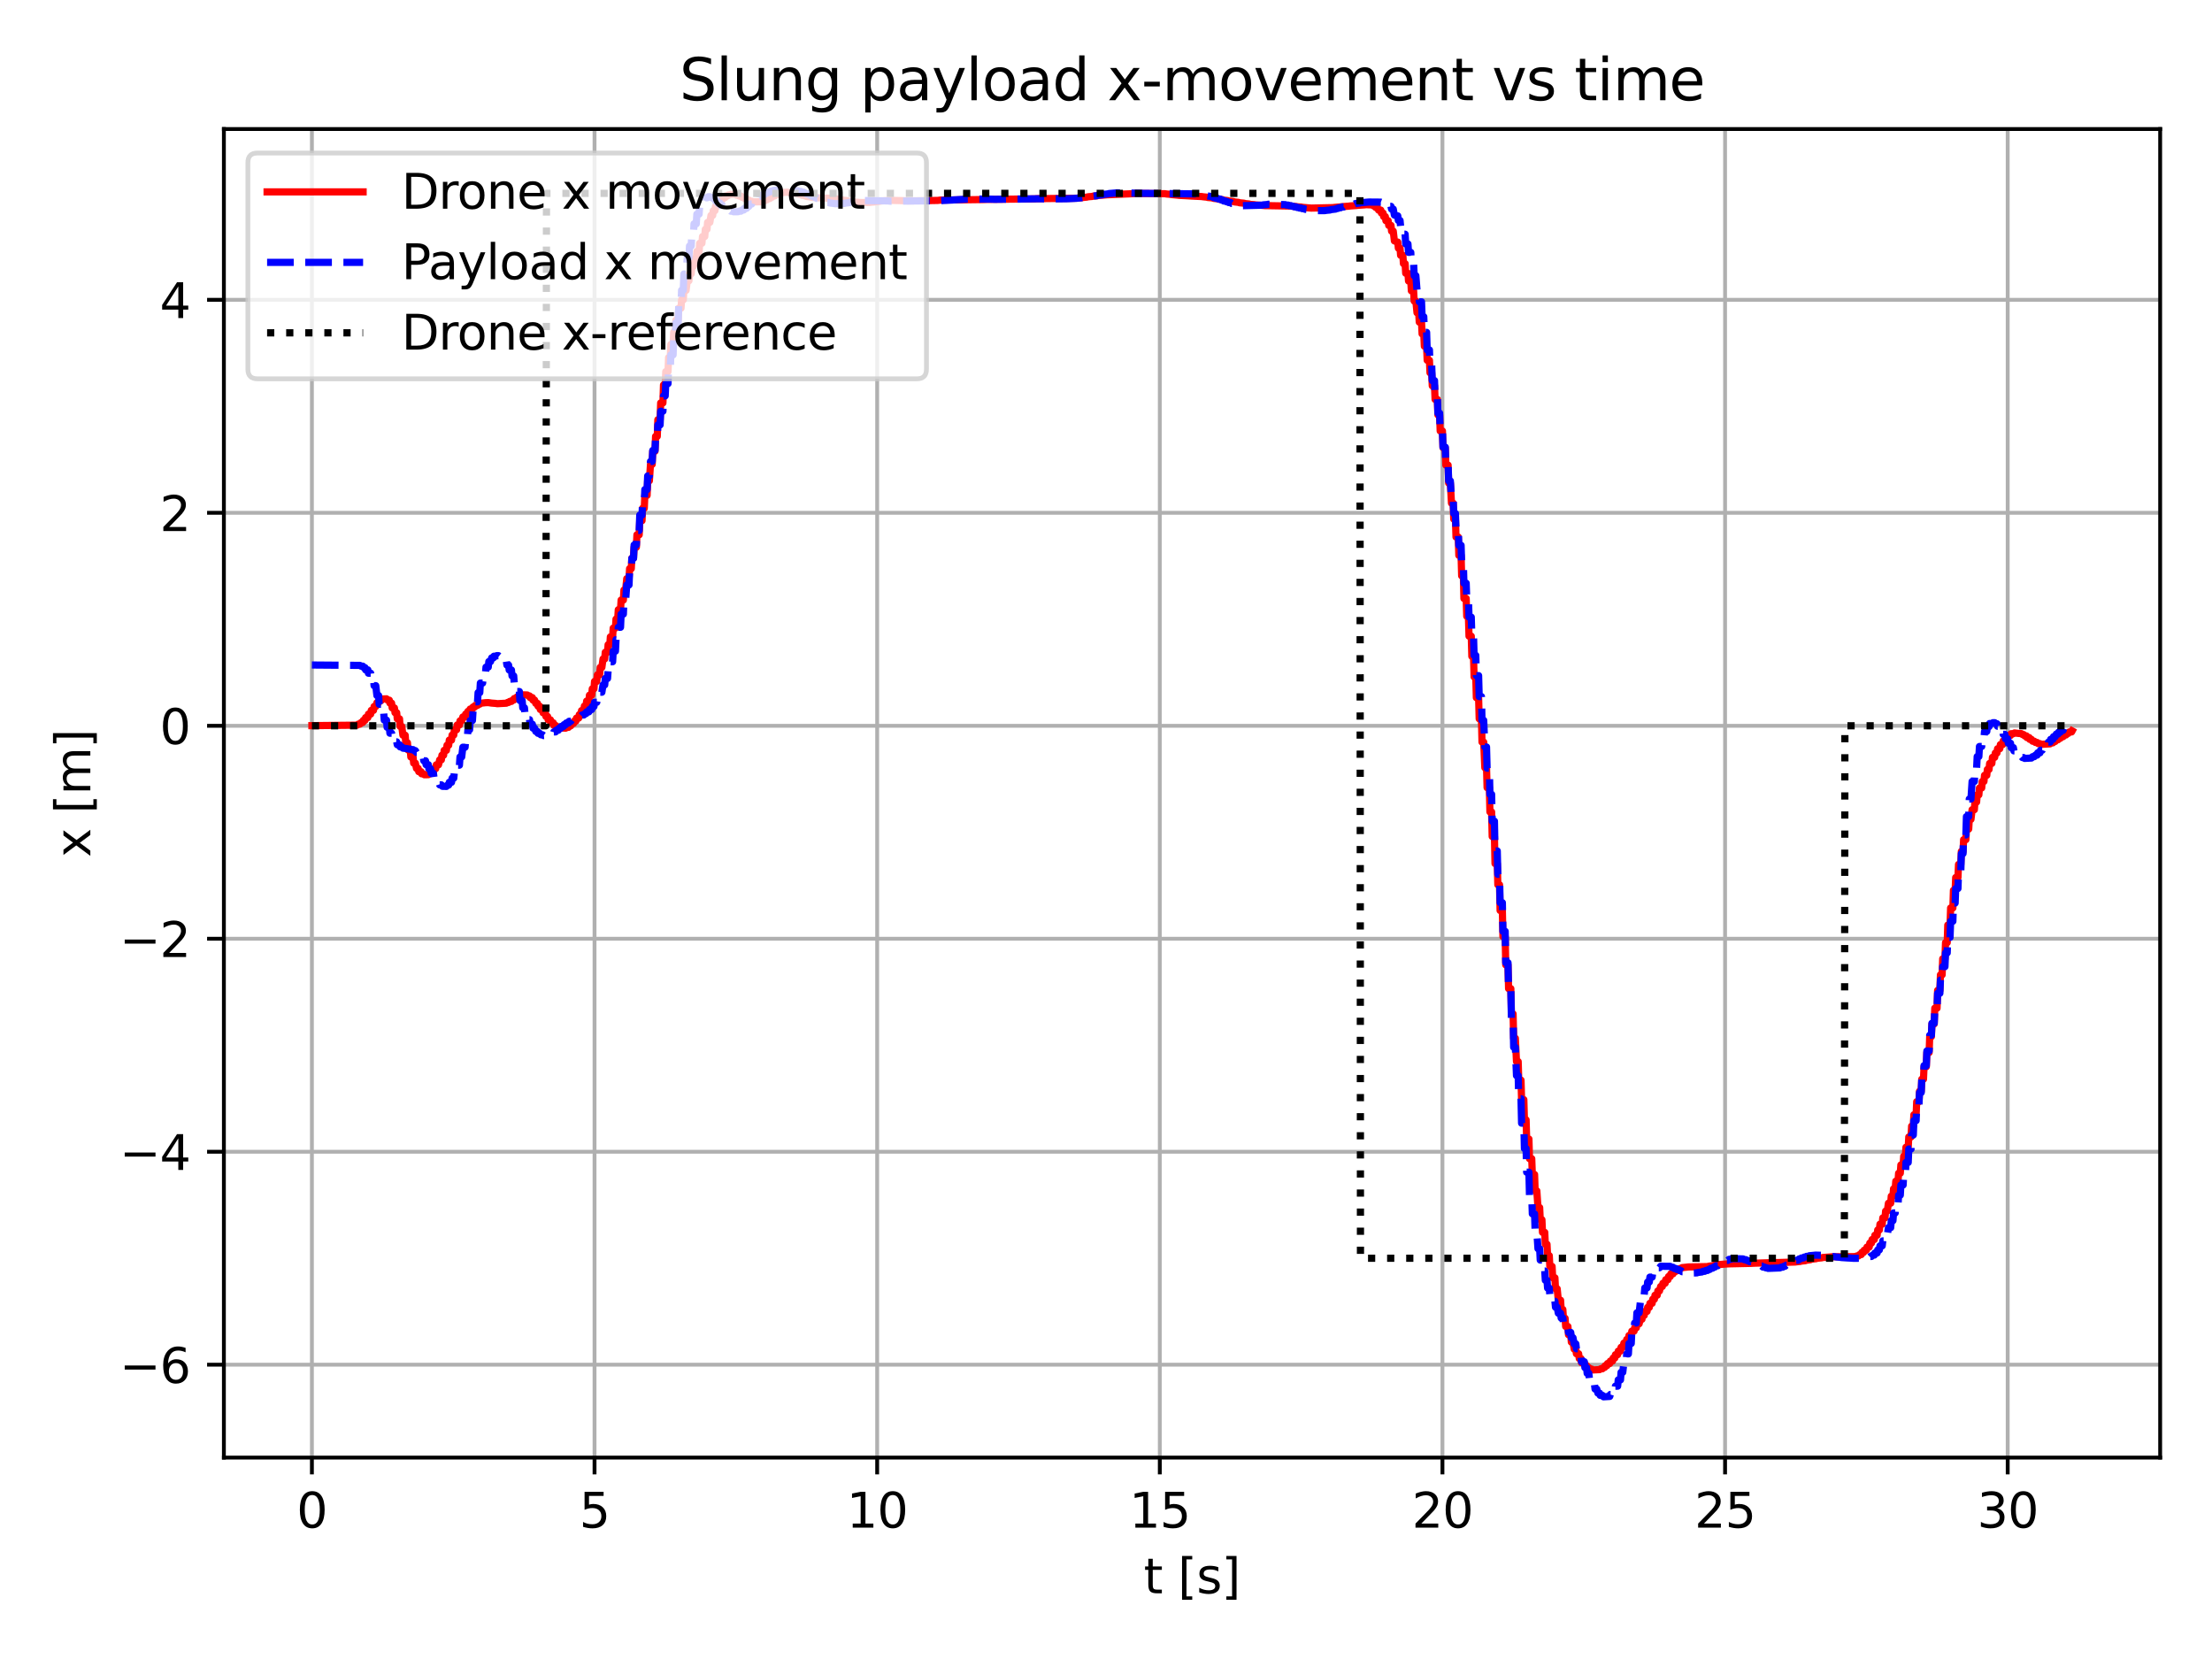 <?xml version="1.0" encoding="utf-8" standalone="no"?>
<!DOCTYPE svg PUBLIC "-//W3C//DTD SVG 1.1//EN"
  "http://www.w3.org/Graphics/SVG/1.1/DTD/svg11.dtd">
<svg xmlns:xlink="http://www.w3.org/1999/xlink" width="460.8pt" height="345.6pt" viewBox="0 0 460.8 345.6" xmlns="http://www.w3.org/2000/svg" version="1.1">
 <defs>
  <style type="text/css">*{stroke-linejoin: round; stroke-linecap: butt}</style>
 </defs>
 <g id="figure_1">
  <g id="patch_1">
   <path d="M 0 345.6 
L 460.8 345.6 
L 460.8 0 
L 0 0 
z
" style="fill: #ffffff"/>
  </g>
  <g id="axes_1">
   <g id="patch_2">
    <path d="M 46.64 303.64 
L 450 303.64 
L 450 26.88 
L 46.64 26.88 
z
" style="fill: #ffffff"/>
   </g>
   <g id="matplotlib.axis_1">
    <g id="xtick_1">
     <g id="line2d_1">
      <path d="M 64.975 303.64 
L 64.975 26.88 
" clip-path="url(#p4d24d180a8)" style="fill: none; stroke: #b0b0b0; stroke-width: 0.8; stroke-linecap: square"/>
     </g>
     <g id="line2d_2">
      <defs>
       <path id="m74f693ad79" d="M 0 0 
L 0 3.5 
" style="stroke: #000000; stroke-width: 0.8"/>
      </defs>
      <g>
       <use xlink:href="#m74f693ad79" x="64.975" y="303.64" style="stroke: #000000; stroke-width: 0.8"/>
      </g>
     </g>
     <g id="text_1">
      <!-- 0 -->
      <g transform="translate(61.793 318.238)scale(0.1 -0.1)">
       <defs>
        <path id="DejaVuSans-30" d="M 2034 4250 
Q 1547 4250 1301 3770 
Q 1056 3291 1056 2328 
Q 1056 1369 1301 889 
Q 1547 409 2034 409 
Q 2525 409 2770 889 
Q 3016 1369 3016 2328 
Q 3016 3291 2770 3770 
Q 2525 4250 2034 4250 
z
M 2034 4750 
Q 2819 4750 3233 4129 
Q 3647 3509 3647 2328 
Q 3647 1150 3233 529 
Q 2819 -91 2034 -91 
Q 1250 -91 836 529 
Q 422 1150 422 2328 
Q 422 3509 836 4129 
Q 1250 4750 2034 4750 
z
" transform="scale(0.016)"/>
       </defs>
       <use xlink:href="#DejaVuSans-30"/>
      </g>
     </g>
    </g>
    <g id="xtick_2">
     <g id="line2d_3">
      <path d="M 123.852 303.64 
L 123.852 26.88 
" clip-path="url(#p4d24d180a8)" style="fill: none; stroke: #b0b0b0; stroke-width: 0.8; stroke-linecap: square"/>
     </g>
     <g id="line2d_4">
      <g>
       <use xlink:href="#m74f693ad79" x="123.852" y="303.64" style="stroke: #000000; stroke-width: 0.8"/>
      </g>
     </g>
     <g id="text_2">
      <!-- 5 -->
      <g transform="translate(120.671 318.238)scale(0.1 -0.1)">
       <defs>
        <path id="DejaVuSans-35" d="M 691 4666 
L 3169 4666 
L 3169 4134 
L 1269 4134 
L 1269 2991 
Q 1406 3038 1543 3061 
Q 1681 3084 1819 3084 
Q 2600 3084 3056 2656 
Q 3513 2228 3513 1497 
Q 3513 744 3044 326 
Q 2575 -91 1722 -91 
Q 1428 -91 1123 -41 
Q 819 9 494 109 
L 494 744 
Q 775 591 1075 516 
Q 1375 441 1709 441 
Q 2250 441 2565 725 
Q 2881 1009 2881 1497 
Q 2881 1984 2565 2268 
Q 2250 2553 1709 2553 
Q 1456 2553 1204 2497 
Q 953 2441 691 2322 
L 691 4666 
z
" transform="scale(0.016)"/>
       </defs>
       <use xlink:href="#DejaVuSans-35"/>
      </g>
     </g>
    </g>
    <g id="xtick_3">
     <g id="line2d_5">
      <path d="M 182.73 303.64 
L 182.73 26.88 
" clip-path="url(#p4d24d180a8)" style="fill: none; stroke: #b0b0b0; stroke-width: 0.8; stroke-linecap: square"/>
     </g>
     <g id="line2d_6">
      <g>
       <use xlink:href="#m74f693ad79" x="182.73" y="303.64" style="stroke: #000000; stroke-width: 0.8"/>
      </g>
     </g>
     <g id="text_3">
      <!-- 10 -->
      <g transform="translate(176.368 318.238)scale(0.1 -0.1)">
       <defs>
        <path id="DejaVuSans-31" d="M 794 531 
L 1825 531 
L 1825 4091 
L 703 3866 
L 703 4441 
L 1819 4666 
L 2450 4666 
L 2450 531 
L 3481 531 
L 3481 0 
L 794 0 
L 794 531 
z
" transform="scale(0.016)"/>
       </defs>
       <use xlink:href="#DejaVuSans-31"/>
       <use xlink:href="#DejaVuSans-30" x="63.623"/>
      </g>
     </g>
    </g>
    <g id="xtick_4">
     <g id="line2d_7">
      <path d="M 241.608 303.64 
L 241.608 26.88 
" clip-path="url(#p4d24d180a8)" style="fill: none; stroke: #b0b0b0; stroke-width: 0.8; stroke-linecap: square"/>
     </g>
     <g id="line2d_8">
      <g>
       <use xlink:href="#m74f693ad79" x="241.608" y="303.64" style="stroke: #000000; stroke-width: 0.8"/>
      </g>
     </g>
     <g id="text_4">
      <!-- 15 -->
      <g transform="translate(235.245 318.238)scale(0.1 -0.1)">
       <use xlink:href="#DejaVuSans-31"/>
       <use xlink:href="#DejaVuSans-35" x="63.623"/>
      </g>
     </g>
    </g>
    <g id="xtick_5">
     <g id="line2d_9">
      <path d="M 300.486 303.64 
L 300.486 26.88 
" clip-path="url(#p4d24d180a8)" style="fill: none; stroke: #b0b0b0; stroke-width: 0.8; stroke-linecap: square"/>
     </g>
     <g id="line2d_10">
      <g>
       <use xlink:href="#m74f693ad79" x="300.486" y="303.64" style="stroke: #000000; stroke-width: 0.8"/>
      </g>
     </g>
     <g id="text_5">
      <!-- 20 -->
      <g transform="translate(294.123 318.238)scale(0.1 -0.1)">
       <defs>
        <path id="DejaVuSans-32" d="M 1228 531 
L 3431 531 
L 3431 0 
L 469 0 
L 469 531 
Q 828 903 1448 1529 
Q 2069 2156 2228 2338 
Q 2531 2678 2651 2914 
Q 2772 3150 2772 3378 
Q 2772 3750 2511 3984 
Q 2250 4219 1831 4219 
Q 1534 4219 1204 4116 
Q 875 4013 500 3803 
L 500 4441 
Q 881 4594 1212 4672 
Q 1544 4750 1819 4750 
Q 2544 4750 2975 4387 
Q 3406 4025 3406 3419 
Q 3406 3131 3298 2873 
Q 3191 2616 2906 2266 
Q 2828 2175 2409 1742 
Q 1991 1309 1228 531 
z
" transform="scale(0.016)"/>
       </defs>
       <use xlink:href="#DejaVuSans-32"/>
       <use xlink:href="#DejaVuSans-30" x="63.623"/>
      </g>
     </g>
    </g>
    <g id="xtick_6">
     <g id="line2d_11">
      <path d="M 359.364 303.64 
L 359.364 26.88 
" clip-path="url(#p4d24d180a8)" style="fill: none; stroke: #b0b0b0; stroke-width: 0.8; stroke-linecap: square"/>
     </g>
     <g id="line2d_12">
      <g>
       <use xlink:href="#m74f693ad79" x="359.364" y="303.64" style="stroke: #000000; stroke-width: 0.8"/>
      </g>
     </g>
     <g id="text_6">
      <!-- 25 -->
      <g transform="translate(353.001 318.238)scale(0.1 -0.1)">
       <use xlink:href="#DejaVuSans-32"/>
       <use xlink:href="#DejaVuSans-35" x="63.623"/>
      </g>
     </g>
    </g>
    <g id="xtick_7">
     <g id="line2d_13">
      <path d="M 418.241 303.64 
L 418.241 26.88 
" clip-path="url(#p4d24d180a8)" style="fill: none; stroke: #b0b0b0; stroke-width: 0.8; stroke-linecap: square"/>
     </g>
     <g id="line2d_14">
      <g>
       <use xlink:href="#m74f693ad79" x="418.241" y="303.64" style="stroke: #000000; stroke-width: 0.8"/>
      </g>
     </g>
     <g id="text_7">
      <!-- 30 -->
      <g transform="translate(411.879 318.238)scale(0.1 -0.1)">
       <defs>
        <path id="DejaVuSans-33" d="M 2597 2516 
Q 3050 2419 3304 2112 
Q 3559 1806 3559 1356 
Q 3559 666 3084 287 
Q 2609 -91 1734 -91 
Q 1441 -91 1130 -33 
Q 819 25 488 141 
L 488 750 
Q 750 597 1062 519 
Q 1375 441 1716 441 
Q 2309 441 2620 675 
Q 2931 909 2931 1356 
Q 2931 1769 2642 2001 
Q 2353 2234 1838 2234 
L 1294 2234 
L 1294 2753 
L 1863 2753 
Q 2328 2753 2575 2939 
Q 2822 3125 2822 3475 
Q 2822 3834 2567 4026 
Q 2313 4219 1838 4219 
Q 1578 4219 1281 4162 
Q 984 4106 628 3988 
L 628 4550 
Q 988 4650 1302 4700 
Q 1616 4750 1894 4750 
Q 2613 4750 3031 4423 
Q 3450 4097 3450 3541 
Q 3450 3153 3228 2886 
Q 3006 2619 2597 2516 
z
" transform="scale(0.016)"/>
       </defs>
       <use xlink:href="#DejaVuSans-33"/>
       <use xlink:href="#DejaVuSans-30" x="63.623"/>
      </g>
     </g>
    </g>
    <g id="text_8">
     <!-- t [s] -->
     <g transform="translate(238.265 331.917)scale(0.1 -0.1)">
      <defs>
       <path id="DejaVuSans-74" d="M 1172 4494 
L 1172 3500 
L 2356 3500 
L 2356 3053 
L 1172 3053 
L 1172 1153 
Q 1172 725 1289 603 
Q 1406 481 1766 481 
L 2356 481 
L 2356 0 
L 1766 0 
Q 1100 0 847 248 
Q 594 497 594 1153 
L 594 3053 
L 172 3053 
L 172 3500 
L 594 3500 
L 594 4494 
L 1172 4494 
z
" transform="scale(0.016)"/>
       <path id="DejaVuSans-20" transform="scale(0.016)"/>
       <path id="DejaVuSans-5b" d="M 550 4863 
L 1875 4863 
L 1875 4416 
L 1125 4416 
L 1125 -397 
L 1875 -397 
L 1875 -844 
L 550 -844 
L 550 4863 
z
" transform="scale(0.016)"/>
       <path id="DejaVuSans-73" d="M 2834 3397 
L 2834 2853 
Q 2591 2978 2328 3040 
Q 2066 3103 1784 3103 
Q 1356 3103 1142 2972 
Q 928 2841 928 2578 
Q 928 2378 1081 2264 
Q 1234 2150 1697 2047 
L 1894 2003 
Q 2506 1872 2764 1633 
Q 3022 1394 3022 966 
Q 3022 478 2636 193 
Q 2250 -91 1575 -91 
Q 1294 -91 989 -36 
Q 684 19 347 128 
L 347 722 
Q 666 556 975 473 
Q 1284 391 1588 391 
Q 1994 391 2212 530 
Q 2431 669 2431 922 
Q 2431 1156 2273 1281 
Q 2116 1406 1581 1522 
L 1381 1569 
Q 847 1681 609 1914 
Q 372 2147 372 2553 
Q 372 3047 722 3315 
Q 1072 3584 1716 3584 
Q 2034 3584 2315 3537 
Q 2597 3491 2834 3397 
z
" transform="scale(0.016)"/>
       <path id="DejaVuSans-5d" d="M 1947 4863 
L 1947 -844 
L 622 -844 
L 622 -397 
L 1369 -397 
L 1369 4416 
L 622 4416 
L 622 4863 
L 1947 4863 
z
" transform="scale(0.016)"/>
      </defs>
      <use xlink:href="#DejaVuSans-74"/>
      <use xlink:href="#DejaVuSans-20" x="39.209"/>
      <use xlink:href="#DejaVuSans-5b" x="70.996"/>
      <use xlink:href="#DejaVuSans-73" x="110.01"/>
      <use xlink:href="#DejaVuSans-5d" x="162.109"/>
     </g>
    </g>
   </g>
   <g id="matplotlib.axis_2">
    <g id="ytick_1">
     <g id="line2d_15">
      <path d="M 46.64 284.293 
L 450 284.293 
" clip-path="url(#p4d24d180a8)" style="fill: none; stroke: #b0b0b0; stroke-width: 0.8; stroke-linecap: square"/>
     </g>
     <g id="line2d_16">
      <defs>
       <path id="m0bebd9ff30" d="M 0 0 
L -3.5 0 
" style="stroke: #000000; stroke-width: 0.8"/>
      </defs>
      <g>
       <use xlink:href="#m0bebd9ff30" x="46.64" y="284.293" style="stroke: #000000; stroke-width: 0.8"/>
      </g>
     </g>
     <g id="text_9">
      <!-- −6 -->
      <g transform="translate(24.898 288.092)scale(0.1 -0.1)">
       <defs>
        <path id="DejaVuSans-2212" d="M 678 2272 
L 4684 2272 
L 4684 1741 
L 678 1741 
L 678 2272 
z
" transform="scale(0.016)"/>
        <path id="DejaVuSans-36" d="M 2113 2584 
Q 1688 2584 1439 2293 
Q 1191 2003 1191 1497 
Q 1191 994 1439 701 
Q 1688 409 2113 409 
Q 2538 409 2786 701 
Q 3034 994 3034 1497 
Q 3034 2003 2786 2293 
Q 2538 2584 2113 2584 
z
M 3366 4563 
L 3366 3988 
Q 3128 4100 2886 4159 
Q 2644 4219 2406 4219 
Q 1781 4219 1451 3797 
Q 1122 3375 1075 2522 
Q 1259 2794 1537 2939 
Q 1816 3084 2150 3084 
Q 2853 3084 3261 2657 
Q 3669 2231 3669 1497 
Q 3669 778 3244 343 
Q 2819 -91 2113 -91 
Q 1303 -91 875 529 
Q 447 1150 447 2328 
Q 447 3434 972 4092 
Q 1497 4750 2381 4750 
Q 2619 4750 2861 4703 
Q 3103 4656 3366 4563 
z
" transform="scale(0.016)"/>
       </defs>
       <use xlink:href="#DejaVuSans-2212"/>
       <use xlink:href="#DejaVuSans-36" x="83.789"/>
      </g>
     </g>
    </g>
    <g id="ytick_2">
     <g id="line2d_17">
      <path d="M 46.64 239.926 
L 450 239.926 
" clip-path="url(#p4d24d180a8)" style="fill: none; stroke: #b0b0b0; stroke-width: 0.8; stroke-linecap: square"/>
     </g>
     <g id="line2d_18">
      <g>
       <use xlink:href="#m0bebd9ff30" x="46.64" y="239.926" style="stroke: #000000; stroke-width: 0.8"/>
      </g>
     </g>
     <g id="text_10">
      <!-- −4 -->
      <g transform="translate(24.898 243.726)scale(0.1 -0.1)">
       <defs>
        <path id="DejaVuSans-34" d="M 2419 4116 
L 825 1625 
L 2419 1625 
L 2419 4116 
z
M 2253 4666 
L 3047 4666 
L 3047 1625 
L 3713 1625 
L 3713 1100 
L 3047 1100 
L 3047 0 
L 2419 0 
L 2419 1100 
L 313 1100 
L 313 1709 
L 2253 4666 
z
" transform="scale(0.016)"/>
       </defs>
       <use xlink:href="#DejaVuSans-2212"/>
       <use xlink:href="#DejaVuSans-34" x="83.789"/>
      </g>
     </g>
    </g>
    <g id="ytick_3">
     <g id="line2d_19">
      <path d="M 46.64 195.559 
L 450 195.559 
" clip-path="url(#p4d24d180a8)" style="fill: none; stroke: #b0b0b0; stroke-width: 0.8; stroke-linecap: square"/>
     </g>
     <g id="line2d_20">
      <g>
       <use xlink:href="#m0bebd9ff30" x="46.64" y="195.559" style="stroke: #000000; stroke-width: 0.8"/>
      </g>
     </g>
     <g id="text_11">
      <!-- −2 -->
      <g transform="translate(24.898 199.359)scale(0.1 -0.1)">
       <use xlink:href="#DejaVuSans-2212"/>
       <use xlink:href="#DejaVuSans-32" x="83.789"/>
      </g>
     </g>
    </g>
    <g id="ytick_4">
     <g id="line2d_21">
      <path d="M 46.64 151.193 
L 450 151.193 
" clip-path="url(#p4d24d180a8)" style="fill: none; stroke: #b0b0b0; stroke-width: 0.8; stroke-linecap: square"/>
     </g>
     <g id="line2d_22">
      <g>
       <use xlink:href="#m0bebd9ff30" x="46.64" y="151.193" style="stroke: #000000; stroke-width: 0.8"/>
      </g>
     </g>
     <g id="text_12">
      <!-- 0 -->
      <g transform="translate(33.278 154.992)scale(0.1 -0.1)">
       <use xlink:href="#DejaVuSans-30"/>
      </g>
     </g>
    </g>
    <g id="ytick_5">
     <g id="line2d_23">
      <path d="M 46.64 106.826 
L 450 106.826 
" clip-path="url(#p4d24d180a8)" style="fill: none; stroke: #b0b0b0; stroke-width: 0.8; stroke-linecap: square"/>
     </g>
     <g id="line2d_24">
      <g>
       <use xlink:href="#m0bebd9ff30" x="46.64" y="106.826" style="stroke: #000000; stroke-width: 0.8"/>
      </g>
     </g>
     <g id="text_13">
      <!-- 2 -->
      <g transform="translate(33.278 110.625)scale(0.1 -0.1)">
       <use xlink:href="#DejaVuSans-32"/>
      </g>
     </g>
    </g>
    <g id="ytick_6">
     <g id="line2d_25">
      <path d="M 46.64 62.459 
L 450 62.459 
" clip-path="url(#p4d24d180a8)" style="fill: none; stroke: #b0b0b0; stroke-width: 0.8; stroke-linecap: square"/>
     </g>
     <g id="line2d_26">
      <g>
       <use xlink:href="#m0bebd9ff30" x="46.64" y="62.459" style="stroke: #000000; stroke-width: 0.8"/>
      </g>
     </g>
     <g id="text_14">
      <!-- 4 -->
      <g transform="translate(33.278 66.258)scale(0.1 -0.1)">
       <use xlink:href="#DejaVuSans-34"/>
      </g>
     </g>
    </g>
    <g id="text_15">
     <!-- x [m] -->
     <g transform="translate(18.818 178.58)rotate(-90)scale(0.1 -0.1)">
      <defs>
       <path id="DejaVuSans-78" d="M 3513 3500 
L 2247 1797 
L 3578 0 
L 2900 0 
L 1881 1375 
L 863 0 
L 184 0 
L 1544 1831 
L 300 3500 
L 978 3500 
L 1906 2253 
L 2834 3500 
L 3513 3500 
z
" transform="scale(0.016)"/>
       <path id="DejaVuSans-6d" d="M 3328 2828 
Q 3544 3216 3844 3400 
Q 4144 3584 4550 3584 
Q 5097 3584 5394 3201 
Q 5691 2819 5691 2113 
L 5691 0 
L 5113 0 
L 5113 2094 
Q 5113 2597 4934 2840 
Q 4756 3084 4391 3084 
Q 3944 3084 3684 2787 
Q 3425 2491 3425 1978 
L 3425 0 
L 2847 0 
L 2847 2094 
Q 2847 2600 2669 2842 
Q 2491 3084 2119 3084 
Q 1678 3084 1418 2786 
Q 1159 2488 1159 1978 
L 1159 0 
L 581 0 
L 581 3500 
L 1159 3500 
L 1159 2956 
Q 1356 3278 1631 3431 
Q 1906 3584 2284 3584 
Q 2666 3584 2933 3390 
Q 3200 3197 3328 2828 
z
" transform="scale(0.016)"/>
      </defs>
      <use xlink:href="#DejaVuSans-78"/>
      <use xlink:href="#DejaVuSans-20" x="59.18"/>
      <use xlink:href="#DejaVuSans-5b" x="90.967"/>
      <use xlink:href="#DejaVuSans-6d" x="129.98"/>
      <use xlink:href="#DejaVuSans-5d" x="227.393"/>
     </g>
    </g>
   </g>
   <g id="line2d_27">
    <path d="M 64.975 151.161 
L 74.395 151.063 
L 74.631 150.846 
L 74.984 150.846 
L 75.219 150.517 
L 75.573 150.517 
L 75.69 150.059 
L 76.044 150.059 
L 76.161 149.485 
L 76.632 149.485 
L 76.75 148.764 
L 77.221 148.764 
L 77.339 147.984 
L 77.81 147.984 
L 77.928 147.177 
L 78.281 147.177 
L 78.516 146.389 
L 78.87 146.389 
L 78.987 145.888 
L 79.458 145.888 
L 79.694 145.605 
L 80.518 145.578 
L 80.754 145.862 
L 81.107 145.862 
L 81.225 146.471 
L 81.578 146.471 
L 81.696 147.472 
L 82.167 147.472 
L 82.285 148.461 
L 82.638 148.461 
L 82.756 149.739 
L 83.227 149.739 
L 83.344 151.317 
L 83.698 151.317 
L 83.933 153.152 
L 84.404 153.152 
L 84.522 154.72 
L 84.875 154.72 
L 84.993 156.217 
L 85.464 156.217 
L 85.582 157.699 
L 86.053 157.699 
L 86.171 158.972 
L 86.524 158.972 
L 86.759 160.071 
L 87.113 160.071 
L 87.23 160.75 
L 87.701 160.75 
L 87.819 161.191 
L 88.172 161.191 
L 88.408 161.398 
L 89.232 161.379 
L 89.468 161.149 
L 89.703 161.149 
L 89.821 160.727 
L 90.292 160.727 
L 90.41 160.134 
L 90.763 160.134 
L 90.881 159.324 
L 91.352 159.324 
L 91.587 158.292 
L 91.941 158.292 
L 92.058 157.33 
L 92.412 157.33 
L 92.529 156.308 
L 93 156.308 
L 93.118 155.249 
L 93.471 155.249 
L 93.589 154.177 
L 94.06 154.177 
L 94.178 153.118 
L 94.531 153.118 
L 94.649 152.018 
L 95.12 152.018 
L 95.238 151.026 
L 95.709 151.026 
L 95.827 150.165 
L 96.18 150.165 
L 96.415 149.356 
L 96.886 149.356 
L 97.004 148.744 
L 97.357 148.744 
L 97.475 148.193 
L 97.828 148.193 
L 97.946 147.703 
L 98.417 147.703 
L 98.535 147.282 
L 98.888 147.282 
L 99.006 146.941 
L 99.477 146.941 
L 99.712 146.683 
L 99.948 146.683 
L 100.183 146.492 
L 101.126 146.385 
L 101.714 146.365 
L 102.421 146.469 
L 103.245 146.532 
L 103.598 146.593 
L 105.482 146.489 
L 105.718 146.335 
L 105.953 146.335 
L 106.189 146.117 
L 106.542 146.117 
L 106.778 145.845 
L 107.013 145.845 
L 107.131 145.506 
L 107.602 145.506 
L 107.72 145.167 
L 108.191 145.167 
L 108.426 144.874 
L 108.78 144.874 
L 109.015 144.749 
L 109.839 144.777 
L 110.075 144.972 
L 110.31 144.972 
L 110.428 145.32 
L 110.899 145.32 
L 111.017 145.842 
L 111.37 145.842 
L 111.606 146.528 
L 111.959 146.528 
L 112.077 147.115 
L 112.43 147.115 
L 112.548 147.798 
L 113.019 147.798 
L 113.137 148.499 
L 113.608 148.499 
L 113.725 149.252 
L 114.079 149.252 
L 114.196 149.955 
L 114.667 149.955 
L 114.785 150.572 
L 115.256 150.572 
L 115.374 151.11 
L 115.727 151.11 
L 115.963 151.418 
L 116.316 151.418 
L 116.551 151.638 
L 117.847 151.685 
L 118.082 151.516 
L 118.436 151.516 
L 118.671 151.198 
L 118.907 151.198 
L 119.142 150.704 
L 119.495 150.704 
L 119.613 150.225 
L 119.966 150.225 
L 120.084 149.597 
L 120.555 149.597 
L 120.673 148.864 
L 121.026 148.864 
L 121.144 148.026 
L 121.615 148.026 
L 121.733 147.086 
L 122.086 147.086 
L 122.204 146.048 
L 122.675 146.048 
L 122.793 144.814 
L 123.264 144.814 
L 123.381 143.484 
L 123.735 143.484 
L 123.852 141.949 
L 124.323 141.949 
L 124.441 140.582 
L 124.912 140.582 
L 125.03 139.027 
L 125.383 139.027 
L 125.619 137.272 
L 125.972 137.272 
L 126.09 135.877 
L 126.561 135.877 
L 126.678 134.297 
L 127.032 134.297 
L 127.149 132.671 
L 127.621 132.671 
L 127.738 130.845 
L 128.209 130.845 
L 128.327 128.962 
L 128.68 128.962 
L 128.798 127.018 
L 129.269 127.018 
L 129.387 125.005 
L 129.858 125.005 
L 129.976 122.914 
L 130.329 122.914 
L 130.564 120.548 
L 131.035 120.548 
L 131.153 118.456 
L 131.506 118.456 
L 131.624 116.273 
L 131.977 116.273 
L 132.095 113.998 
L 132.566 113.998 
L 132.684 111.406 
L 133.155 111.406 
L 133.273 108.47 
L 133.744 108.47 
L 133.862 105.881 
L 134.215 105.881 
L 134.333 103.197 
L 134.804 103.197 
L 134.921 100.161 
L 135.275 100.161 
L 135.51 96.736 
L 135.863 96.736 
L 135.981 93.999 
L 136.452 93.999 
L 136.57 90.896 
L 136.923 90.896 
L 137.041 87.431 
L 137.512 87.431 
L 137.63 83.935 
L 138.101 83.935 
L 138.219 80.197 
L 138.572 80.197 
L 138.69 77.413 
L 139.161 77.413 
L 139.278 74.492 
L 139.632 74.492 
L 139.749 71.754 
L 140.22 71.754 
L 140.338 69.22 
L 140.691 69.22 
L 140.809 66.693 
L 141.28 66.693 
L 141.398 64.211 
L 141.869 64.211 
L 141.987 62.455 
L 142.34 62.455 
L 142.458 60.49 
L 142.929 60.49 
L 143.164 58.494 
L 143.518 58.494 
L 143.635 57.031 
L 143.989 57.031 
L 144.106 55.477 
L 144.46 55.477 
L 144.577 53.972 
L 145.048 53.972 
L 145.166 52.374 
L 145.637 52.374 
L 145.755 50.679 
L 146.226 50.679 
L 146.344 49.271 
L 146.815 49.271 
L 146.932 47.769 
L 147.286 47.769 
L 147.403 46.327 
L 147.874 46.327 
L 148.11 44.881 
L 148.463 44.881 
L 148.581 43.893 
L 148.934 43.893 
L 149.052 42.962 
L 149.405 42.962 
L 149.523 42.207 
L 149.994 42.207 
L 150.112 41.613 
L 150.465 41.613 
L 150.583 41.157 
L 151.054 41.157 
L 151.172 40.82 
L 151.525 40.82 
L 151.76 40.595 
L 151.996 40.595 
L 152.231 40.481 
L 153.173 40.482 
L 153.409 40.646 
L 153.762 40.646 
L 153.998 40.834 
L 154.351 40.834 
L 154.587 41.107 
L 154.94 41.107 
L 155.175 41.398 
L 155.529 41.398 
L 155.764 41.673 
L 156 41.673 
L 156.235 41.919 
L 156.588 41.919 
L 156.824 42.052 
L 158.708 42.036 
L 158.944 41.843 
L 159.297 41.843 
L 159.532 41.62 
L 159.768 41.62 
L 160.003 41.36 
L 160.357 41.36 
L 160.592 41.083 
L 160.828 41.083 
L 161.063 40.81 
L 161.416 40.81 
L 161.652 40.559 
L 161.887 40.559 
L 162.123 40.332 
L 162.476 40.332 
L 162.712 40.157 
L 163.536 40.076 
L 164.007 40.043 
L 166.833 40.533 
L 167.069 40.676 
L 167.422 40.676 
L 167.657 40.81 
L 167.775 40.81 
L 168.011 40.928 
L 168.835 41.026 
L 169.07 41.103 
L 170.366 41.198 
L 171.072 41.243 
L 173.192 41.314 
L 173.545 41.36 
L 174.252 41.422 
L 174.487 41.5 
L 175.312 41.601 
L 175.547 41.686 
L 176.489 41.792 
L 176.725 41.896 
L 177.549 42.001 
L 177.784 42.07 
L 179.08 42.176 
L 179.668 42.199 
L 181.199 42.155 
L 181.553 42.11 
L 182.259 42.054 
L 182.612 41.994 
L 183.319 41.927 
L 183.554 41.859 
L 184.967 41.775 
L 185.556 41.731 
L 188.736 41.821 
L 189.207 41.855 
L 195.33 41.751 
L 195.919 41.682 
L 204.633 41.572 
L 205.575 41.537 
L 215.466 41.436 
L 216.173 41.387 
L 224.298 41.289 
L 224.651 41.242 
L 225.358 41.181 
L 225.711 41.127 
L 226.417 41.062 
L 226.653 40.995 
L 227.477 40.927 
L 227.713 40.859 
L 228.537 40.789 
L 228.773 40.72 
L 230.068 40.626 
L 230.539 40.583 
L 232.776 40.481 
L 233.718 40.445 
L 236.073 40.349 
L 236.78 40.298 
L 242.668 40.356 
L 243.021 40.414 
L 243.728 40.476 
L 244.081 40.537 
L 245.258 40.647 
L 245.612 40.694 
L 247.496 40.79 
L 248.202 40.843 
L 250.322 40.946 
L 250.675 40.999 
L 251.382 41.07 
L 251.617 41.139 
L 252.559 41.223 
L 252.795 41.323 
L 253.619 41.403 
L 253.855 41.494 
L 254.679 41.594 
L 254.914 41.702 
L 255.739 41.784 
L 255.974 41.873 
L 256.916 41.968 
L 257.152 42.061 
L 257.976 42.153 
L 258.211 42.242 
L 259.154 42.33 
L 259.389 42.414 
L 260.213 42.494 
L 260.449 42.575 
L 261.273 42.631 
L 261.626 42.686 
L 262.922 42.774 
L 263.51 42.829 
L 268.927 42.925 
L 269.28 42.971 
L 269.987 43.026 
L 270.34 43.087 
L 271.047 43.139 
L 271.4 43.202 
L 272.695 43.312 
L 273.166 43.349 
L 277.641 43.252 
L 277.994 43.206 
L 279.29 43.099 
L 279.643 43.046 
L 280.938 42.949 
L 281.292 42.901 
L 282.587 42.809 
L 282.94 42.767 
L 284.235 42.683 
L 284.589 42.639 
L 285.884 42.697 
L 286.12 42.886 
L 286.473 42.886 
L 286.591 43.223 
L 286.944 43.223 
L 287.179 43.77 
L 287.65 43.77 
L 287.768 44.38 
L 288.121 44.38 
L 288.239 45.12 
L 288.592 45.12 
L 288.71 45.981 
L 289.181 45.981 
L 289.299 46.959 
L 289.77 46.959 
L 289.888 48.153 
L 290.241 48.153 
L 290.477 50.186 
L 290.594 50.186 
L 290.948 50.429 
L 291.183 50.429 
L 291.301 51.696 
L 291.654 51.696 
L 291.772 53.185 
L 292.243 53.185 
L 292.361 54.918 
L 292.714 54.918 
L 292.832 56.92 
L 293.303 56.92 
L 293.42 58.542 
L 293.891 58.542 
L 294.009 60.582 
L 294.48 60.582 
L 294.598 62.72 
L 294.951 62.72 
L 295.187 65.15 
L 295.54 65.15 
L 295.658 67.105 
L 296.129 67.105 
L 296.247 69.554 
L 296.6 69.554 
L 296.718 72.125 
L 297.189 72.125 
L 297.306 75.056 
L 297.777 75.056 
L 297.895 77.658 
L 298.248 77.658 
L 298.366 80.375 
L 298.837 80.375 
L 298.955 83.206 
L 299.426 83.206 
L 299.544 86.425 
L 299.897 86.425 
L 300.015 89.779 
L 300.486 89.779 
L 300.603 93.267 
L 301.075 93.267 
L 301.192 96.886 
L 301.663 96.886 
L 301.781 100.631 
L 302.134 100.631 
L 302.37 104.824 
L 302.723 104.824 
L 302.841 108.139 
L 303.194 108.139 
L 303.312 111.873 
L 303.783 111.873 
L 303.901 115.693 
L 304.372 115.693 
L 304.489 119.954 
L 304.843 119.954 
L 304.96 124.676 
L 305.431 124.676 
L 305.549 128.38 
L 305.902 128.38 
L 306.02 132.521 
L 306.491 132.521 
L 306.609 136.731 
L 306.962 136.731 
L 307.08 141.006 
L 307.433 141.006 
L 307.551 145.34 
L 308.022 145.34 
L 308.14 149.732 
L 308.611 149.732 
L 308.729 154.587 
L 309.082 154.587 
L 309.317 159.92 
L 309.671 159.92 
L 309.788 164.076 
L 310.259 164.076 
L 310.377 169.129 
L 310.73 169.129 
L 310.848 174.256 
L 311.319 174.256 
L 311.437 179.9 
L 311.908 179.9 
L 312.026 184.308 
L 312.379 184.308 
L 312.497 189.671 
L 312.968 189.671 
L 313.086 195.097 
L 313.557 195.097 
L 313.674 200.997 
L 314.145 200.997 
L 314.263 205.943 
L 314.734 205.943 
L 314.852 211.212 
L 315.205 211.212 
L 315.323 216.291 
L 315.676 216.291 
L 315.912 221.146 
L 316.265 221.146 
L 316.383 225.009 
L 316.854 225.009 
L 316.972 229.069 
L 317.443 229.069 
L 317.56 233.28 
L 317.914 233.28 
L 318.031 237.277 
L 318.502 237.277 
L 318.62 241.378 
L 319.091 241.378 
L 319.209 244.669 
L 319.68 244.669 
L 319.798 248.077 
L 320.151 248.077 
L 320.386 251.556 
L 320.74 251.556 
L 320.857 254.084 
L 321.211 254.084 
L 321.328 256.721 
L 321.799 256.721 
L 321.917 259.211 
L 322.271 259.211 
L 322.388 261.567 
L 322.742 261.567 
L 322.859 263.819 
L 323.33 263.819 
L 323.448 266.186 
L 323.919 266.186 
L 324.037 268.474 
L 324.39 268.474 
L 324.626 270.858 
L 325.097 270.858 
L 325.214 272.786 
L 325.568 272.786 
L 325.685 274.614 
L 326.039 274.614 
L 326.156 276.327 
L 326.627 276.327 
L 326.745 278.043 
L 327.216 278.043 
L 327.334 279.584 
L 327.687 279.584 
L 327.923 281.041 
L 328.276 281.041 
L 328.394 282.012 
L 328.865 282.012 
L 328.983 283.006 
L 329.336 283.006 
L 329.454 283.881 
L 330.042 283.881 
L 330.16 284.46 
L 330.513 284.46 
L 330.631 284.898 
L 330.984 284.898 
L 331.22 285.2 
L 331.573 285.2 
L 331.809 285.384 
L 333.222 285.319 
L 333.457 285.142 
L 333.811 285.142 
L 334.046 284.859 
L 334.282 284.859 
L 334.399 284.492 
L 334.753 284.492 
L 334.87 284.048 
L 335.341 284.048 
L 335.459 283.534 
L 335.93 283.534 
L 336.048 282.902 
L 336.401 282.902 
L 336.519 282.206 
L 336.99 282.206 
L 337.108 281.458 
L 337.579 281.458 
L 337.696 280.672 
L 338.05 280.672 
L 338.285 279.793 
L 338.756 279.793 
L 338.874 279.038 
L 339.227 279.038 
L 339.345 278.21 
L 339.816 278.21 
L 339.934 277.309 
L 340.405 277.309 
L 340.523 276.612 
L 340.876 276.612 
L 340.994 275.766 
L 341.465 275.766 
L 341.7 274.829 
L 342.053 274.829 
L 342.171 274.019 
L 342.524 274.019 
L 342.642 273.192 
L 343.113 273.192 
L 343.231 272.352 
L 343.584 272.352 
L 343.702 271.505 
L 344.173 271.505 
L 344.291 270.658 
L 344.644 270.658 
L 344.762 269.819 
L 345.233 269.819 
L 345.351 268.925 
L 345.704 268.925 
L 345.939 267.998 
L 346.293 267.998 
L 346.41 267.327 
L 346.881 267.327 
L 346.999 266.583 
L 347.47 266.583 
L 347.588 265.921 
L 347.941 265.921 
L 348.059 265.352 
L 348.53 265.352 
L 348.766 264.849 
L 349.119 264.849 
L 349.354 264.518 
L 349.708 264.518 
L 349.943 264.252 
L 350.179 264.252 
L 350.414 264.064 
L 351.356 263.973 
L 351.709 263.929 
L 355.713 263.853 
L 355.949 263.775 
L 356.773 263.673 
L 357.008 263.592 
L 357.833 263.507 
L 358.068 263.433 
L 359.481 263.323 
L 360.188 263.283 
L 364.78 263.182 
L 365.605 263.143 
L 369.137 263.033 
L 370.55 263.007 
L 373.965 262.904 
L 374.318 262.852 
L 375.025 262.778 
L 375.261 262.711 
L 376.085 262.626 
L 376.32 262.532 
L 377.145 262.425 
L 377.38 262.306 
L 378.322 262.21 
L 378.558 262.121 
L 379.5 262.034 
L 379.735 261.96 
L 381.148 261.86 
L 381.737 261.81 
L 386.565 261.775 
L 386.801 261.636 
L 387.154 261.636 
L 387.389 261.352 
L 387.743 261.352 
L 387.86 260.895 
L 388.214 260.895 
L 388.331 260.442 
L 388.802 260.442 
L 388.92 259.79 
L 389.391 259.79 
L 389.509 258.955 
L 389.862 258.955 
L 389.98 258.221 
L 390.451 258.221 
L 390.569 257.322 
L 391.04 257.322 
L 391.158 256.229 
L 391.511 256.229 
L 391.629 255.022 
L 392.1 255.022 
L 392.217 253.706 
L 392.688 253.706 
L 392.806 252.289 
L 393.159 252.289 
L 393.395 250.65 
L 393.866 250.65 
L 393.984 249.186 
L 394.337 249.186 
L 394.455 247.656 
L 394.808 247.656 
L 394.926 246.061 
L 395.397 246.061 
L 395.514 244.4 
L 395.868 244.4 
L 395.986 242.671 
L 396.457 242.671 
L 396.574 240.87 
L 396.928 240.87 
L 397.045 238.993 
L 397.516 238.993 
L 397.634 236.848 
L 398.105 236.848 
L 398.223 234.593 
L 398.576 234.593 
L 398.694 232.22 
L 399.165 232.22 
L 399.283 229.508 
L 399.754 229.508 
L 399.871 227.322 
L 400.225 227.322 
L 400.342 224.818 
L 400.696 224.818 
L 400.813 222.215 
L 401.285 222.215 
L 401.402 219.266 
L 401.873 219.266 
L 401.991 215.946 
L 402.344 215.946 
L 402.462 213.304 
L 402.933 213.304 
L 403.051 210.025 
L 403.522 210.025 
L 403.64 206.321 
L 404.111 206.321 
L 404.228 203.068 
L 404.582 203.068 
L 404.699 199.735 
L 405.17 199.735 
L 405.288 196.364 
L 405.641 196.364 
L 405.759 192.707 
L 406.23 192.707 
L 406.348 189.144 
L 406.819 189.144 
L 406.937 185.466 
L 407.29 185.466 
L 407.408 182.806 
L 407.879 182.806 
L 407.997 180.081 
L 408.468 180.081 
L 408.585 177.366 
L 408.939 177.366 
L 409.056 174.92 
L 409.527 174.92 
L 409.645 172.709 
L 410.116 172.709 
L 410.234 170.689 
L 410.587 170.689 
L 410.823 168.676 
L 411.294 168.676 
L 411.411 167.084 
L 411.765 167.084 
L 411.883 165.577 
L 412.236 165.577 
L 412.354 164.147 
L 412.825 164.147 
L 412.942 162.791 
L 413.296 162.791 
L 413.413 161.507 
L 413.884 161.507 
L 414.002 160.289 
L 414.355 160.289 
L 414.473 159.033 
L 414.944 159.033 
L 415.062 157.766 
L 415.533 157.766 
L 415.651 156.871 
L 416.004 156.871 
L 416.122 155.977 
L 416.593 155.977 
L 416.71 155.111 
L 417.182 155.111 
L 417.299 154.355 
L 417.653 154.355 
L 417.77 153.717 
L 418.241 153.717 
L 418.359 153.213 
L 418.83 153.213 
L 418.948 152.843 
L 419.419 152.843 
L 419.654 152.686 
L 420.596 152.796 
L 421.067 152.812 
L 421.303 153.011 
L 421.538 153.011 
L 421.774 153.294 
L 422.127 153.294 
L 422.245 153.65 
L 422.716 153.65 
L 422.834 154.024 
L 423.187 154.024 
L 423.423 154.408 
L 423.776 154.408 
L 424.011 154.666 
L 424.365 154.666 
L 424.6 154.909 
L 424.953 154.909 
L 425.189 155.063 
L 427.073 154.957 
L 427.308 154.745 
L 427.662 154.745 
L 427.897 154.465 
L 428.133 154.465 
L 428.368 154.105 
L 428.722 154.105 
L 428.957 153.805 
L 429.193 153.805 
L 429.31 153.469 
L 429.781 153.469 
L 429.899 153.113 
L 430.37 153.113 
L 430.606 152.786 
L 430.841 152.786 
L 431.077 152.477 
L 431.548 152.477 
L 431.665 152.26 
L 431.665 152.26 
" clip-path="url(#p4d24d180a8)" style="fill: none; stroke: #ff0000; stroke-width: 1.5; stroke-linecap: square"/>
   </g>
   <g id="line2d_28">
    <path d="M 64.975 138.534 
L 74.984 138.613 
L 75.219 138.772 
L 75.573 138.772 
L 75.808 139.081 
L 76.044 139.081 
L 76.161 139.548 
L 76.632 139.548 
L 76.75 140.241 
L 77.221 140.241 
L 77.339 141.288 
L 77.81 141.288 
L 77.928 142.84 
L 78.281 142.84 
L 78.516 144.886 
L 78.87 144.886 
L 78.987 146.704 
L 79.458 146.704 
L 79.576 148.445 
L 79.93 148.445 
L 80.047 150.016 
L 80.518 150.016 
L 80.636 151.499 
L 81.107 151.499 
L 81.225 152.743 
L 81.578 152.743 
L 81.696 153.853 
L 82.167 153.853 
L 82.285 154.547 
L 82.638 154.547 
L 82.756 155.141 
L 83.227 155.141 
L 83.344 155.584 
L 83.698 155.584 
L 83.933 155.855 
L 84.875 155.966 
L 85.111 156.041 
L 85.464 156.041 
L 85.7 156.159 
L 86.053 156.159 
L 86.288 156.37 
L 86.524 156.37 
L 86.759 156.746 
L 87.113 156.746 
L 87.23 157.2 
L 87.701 157.2 
L 87.819 157.783 
L 88.172 157.783 
L 88.29 158.486 
L 88.643 158.486 
L 88.761 159.295 
L 89.232 159.295 
L 89.35 160.18 
L 89.703 160.18 
L 89.821 161.096 
L 90.292 161.096 
L 90.41 161.983 
L 90.763 161.983 
L 90.881 162.83 
L 91.352 162.83 
L 91.587 163.501 
L 91.941 163.501 
L 92.176 163.805 
L 93 163.824 
L 93.236 163.542 
L 93.471 163.542 
L 93.589 162.965 
L 94.06 162.965 
L 94.178 162.114 
L 94.531 162.114 
L 94.649 160.897 
L 95.12 160.897 
L 95.238 159.399 
L 95.709 159.399 
L 95.827 157.686 
L 96.18 157.686 
L 96.415 155.667 
L 96.886 155.667 
L 97.004 153.87 
L 97.357 153.87 
L 97.475 152.009 
L 97.828 152.009 
L 97.946 150.098 
L 98.417 150.098 
L 98.535 148.154 
L 98.888 148.154 
L 99.006 146.203 
L 99.477 146.203 
L 99.595 144.285 
L 99.948 144.285 
L 100.066 142.294 
L 100.537 142.294 
L 100.772 140.352 
L 101.126 140.352 
L 101.243 138.972 
L 101.714 138.972 
L 101.832 137.817 
L 102.185 137.817 
L 102.421 137.053 
L 102.774 137.053 
L 102.892 136.704 
L 103.245 136.704 
L 103.481 136.587 
L 103.834 136.587 
L 104.069 136.773 
L 104.423 136.773 
L 104.54 137.159 
L 104.894 137.159 
L 105.011 137.751 
L 105.482 137.751 
L 105.6 138.552 
L 105.953 138.552 
L 106.071 139.57 
L 106.542 139.57 
L 106.66 140.799 
L 107.013 140.799 
L 107.131 142.354 
L 107.602 142.354 
L 107.72 144.057 
L 108.191 144.057 
L 108.309 145.939 
L 108.78 145.939 
L 108.897 147.442 
L 109.251 147.442 
L 109.368 148.78 
L 109.839 148.78 
L 109.957 149.917 
L 110.31 149.917 
L 110.428 150.855 
L 110.899 150.855 
L 111.017 151.678 
L 111.37 151.678 
L 111.606 152.366 
L 111.959 152.366 
L 112.077 152.763 
L 112.43 152.763 
L 112.666 153.07 
L 113.019 153.07 
L 113.254 153.238 
L 114.667 153.127 
L 114.903 152.861 
L 115.256 152.861 
L 115.374 152.468 
L 115.727 152.468 
L 115.845 152.122 
L 116.316 152.122 
L 116.434 151.724 
L 116.787 151.724 
L 116.905 151.33 
L 117.376 151.33 
L 117.494 150.955 
L 117.847 150.955 
L 117.965 150.607 
L 118.436 150.607 
L 118.553 150.261 
L 118.907 150.261 
L 119.142 149.924 
L 119.495 149.924 
L 119.731 149.688 
L 119.966 149.688 
L 120.202 149.442 
L 120.555 149.442 
L 120.791 149.2 
L 121.026 149.2 
L 121.262 148.945 
L 121.615 148.945 
L 121.85 148.653 
L 122.086 148.653 
L 122.204 148.298 
L 122.675 148.298 
L 122.793 147.807 
L 123.264 147.807 
L 123.381 147.175 
L 123.735 147.175 
L 123.852 146.301 
L 124.323 146.301 
L 124.441 145.389 
L 124.912 145.389 
L 125.03 144.202 
L 125.383 144.202 
L 125.619 142.68 
L 125.972 142.68 
L 126.09 141.337 
L 126.561 141.337 
L 126.678 139.687 
L 127.032 139.687 
L 127.149 137.854 
L 127.621 137.854 
L 127.738 135.654 
L 128.209 135.654 
L 128.327 133.254 
L 128.68 133.254 
L 128.798 130.672 
L 129.269 130.672 
L 129.387 127.933 
L 129.858 127.933 
L 129.976 125.068 
L 130.329 125.068 
L 130.564 121.862 
L 131.035 121.862 
L 131.153 119.097 
L 131.506 119.097 
L 131.624 116.314 
L 131.977 116.314 
L 132.095 113.532 
L 132.566 113.532 
L 132.684 110.521 
L 133.155 110.521 
L 133.273 107.302 
L 133.744 107.302 
L 133.862 104.622 
L 134.215 104.622 
L 134.333 101.983 
L 134.804 101.983 
L 134.921 99.15 
L 135.275 99.15 
L 135.51 96.129 
L 135.863 96.129 
L 135.981 93.828 
L 136.452 93.828 
L 136.57 91.301 
L 136.923 91.301 
L 137.041 88.518 
L 137.512 88.518 
L 137.63 85.673 
L 138.101 85.673 
L 138.219 82.476 
L 138.572 82.476 
L 138.69 79.916 
L 139.161 79.916 
L 139.278 76.984 
L 139.632 76.984 
L 139.749 73.93 
L 140.22 73.93 
L 140.338 70.769 
L 140.691 70.769 
L 140.809 67.235 
L 141.28 67.235 
L 141.398 63.382 
L 141.869 63.382 
L 141.987 60.463 
L 142.34 60.463 
L 142.458 57.087 
L 142.929 57.087 
L 143.164 53.667 
L 143.518 53.667 
L 143.635 51.243 
L 143.989 51.243 
L 144.106 48.805 
L 144.46 48.805 
L 144.577 46.631 
L 145.048 46.631 
L 145.166 44.605 
L 145.637 44.605 
L 145.755 42.886 
L 146.226 42.886 
L 146.344 41.864 
L 146.815 41.864 
L 146.932 41.206 
L 147.286 41.206 
L 147.521 40.979 
L 147.874 40.979 
L 148.11 41.123 
L 148.463 41.123 
L 148.699 41.424 
L 148.934 41.424 
L 149.052 41.857 
L 149.405 41.857 
L 149.523 42.319 
L 149.994 42.319 
L 150.112 42.76 
L 150.465 42.76 
L 150.583 43.158 
L 151.054 43.158 
L 151.172 43.502 
L 151.525 43.502 
L 151.76 43.784 
L 151.996 43.784 
L 152.231 43.992 
L 152.585 43.992 
L 152.82 44.118 
L 153.762 44.106 
L 153.998 43.989 
L 154.351 43.989 
L 154.587 43.744 
L 154.94 43.744 
L 155.058 43.403 
L 155.529 43.403 
L 155.646 42.995 
L 156 42.995 
L 156.235 42.507 
L 156.588 42.507 
L 156.706 42.121 
L 157.059 42.121 
L 157.177 41.7 
L 157.648 41.7 
L 157.766 41.299 
L 158.119 41.299 
L 158.237 40.895 
L 158.708 40.895 
L 158.944 40.511 
L 159.297 40.511 
L 159.532 40.234 
L 159.768 40.234 
L 160.003 40.004 
L 160.357 40.004 
L 160.592 39.821 
L 160.828 39.821 
L 161.063 39.682 
L 161.887 39.581 
L 162.123 39.509 
L 165.185 39.558 
L 165.42 39.648 
L 166.244 39.75 
L 166.48 39.877 
L 166.833 39.877 
L 167.069 40.03 
L 167.422 40.03 
L 167.657 40.208 
L 167.775 40.208 
L 168.011 40.407 
L 168.364 40.407 
L 168.599 40.625 
L 168.835 40.625 
L 169.07 40.856 
L 169.424 40.856 
L 169.659 41.093 
L 169.895 41.093 
L 170.13 41.328 
L 170.366 41.328 
L 170.601 41.557 
L 170.955 41.557 
L 171.19 41.77 
L 171.543 41.77 
L 171.779 41.979 
L 172.014 41.979 
L 172.25 42.169 
L 172.603 42.169 
L 172.839 42.284 
L 173.663 42.385 
L 174.016 42.442 
L 175.9 42.386 
L 176.136 42.309 
L 176.96 42.213 
L 177.196 42.099 
L 178.138 42.011 
L 178.373 41.918 
L 179.08 41.835 
L 179.315 41.765 
L 184.967 41.855 
L 185.556 41.922 
L 195.33 41.818 
L 196.625 41.752 
L 198.627 41.652 
L 199.098 41.62 
L 200.864 41.514 
L 201.453 41.462 
L 206.281 41.484 
L 207.223 41.521 
L 216.055 41.412 
L 219.352 41.425 
L 222.061 41.413 
L 223.003 41.372 
L 224.298 41.306 
L 224.651 41.259 
L 225.358 41.2 
L 225.711 41.148 
L 226.417 41.084 
L 226.653 41.013 
L 227.477 40.936 
L 227.713 40.853 
L 228.537 40.758 
L 228.773 40.653 
L 229.715 40.572 
L 229.95 40.486 
L 230.774 40.399 
L 231.01 40.321 
L 232.305 40.211 
L 232.659 40.171 
L 238.193 40.276 
L 239.606 40.289 
L 249.144 40.39 
L 249.498 40.441 
L 250.322 40.516 
L 250.557 40.607 
L 250.911 40.706 
L 252.559 40.988 
L 252.795 41.162 
L 253.03 41.162 
L 253.266 41.306 
L 253.619 41.306 
L 253.855 41.473 
L 254.208 41.473 
L 254.443 41.663 
L 254.679 41.663 
L 254.914 41.872 
L 255.268 41.872 
L 255.503 42.032 
L 255.739 42.032 
L 255.974 42.201 
L 256.327 42.201 
L 256.563 42.375 
L 256.916 42.375 
L 257.152 42.531 
L 257.505 42.531 
L 257.74 42.664 
L 258.565 42.772 
L 258.8 42.851 
L 262.922 42.741 
L 263.157 42.673 
L 263.981 42.607 
L 264.217 42.544 
L 267.75 42.628 
L 267.985 42.722 
L 268.338 42.722 
L 268.574 42.841 
L 268.927 42.841 
L 269.163 42.963 
L 269.398 42.963 
L 269.634 43.093 
L 269.987 43.093 
L 270.223 43.227 
L 270.458 43.227 
L 270.694 43.338 
L 271.047 43.338 
L 271.282 43.468 
L 271.636 43.468 
L 271.871 43.598 
L 272.695 43.694 
L 272.931 43.775 
L 273.873 43.884 
L 275.993 43.874 
L 276.346 43.815 
L 277.052 43.751 
L 277.288 43.662 
L 278.23 43.556 
L 278.465 43.423 
L 278.701 43.423 
L 278.936 43.277 
L 279.29 43.277 
L 279.525 43.123 
L 279.878 43.123 
L 280.114 42.952 
L 280.35 42.952 
L 280.585 42.822 
L 280.938 42.822 
L 281.174 42.672 
L 281.527 42.672 
L 281.763 42.522 
L 282.116 42.522 
L 282.351 42.409 
L 283.176 42.311 
L 283.411 42.231 
L 284.706 42.124 
L 285.178 42.089 
L 287.65 42.109 
L 287.886 42.2 
L 288.121 42.2 
L 288.357 42.361 
L 288.592 42.361 
L 288.828 42.615 
L 289.181 42.615 
L 289.299 42.986 
L 289.77 42.986 
L 289.888 43.556 
L 290.241 43.556 
L 290.477 44.802 
L 290.712 44.887 
L 290.948 44.973 
L 291.183 44.973 
L 291.301 45.927 
L 291.654 45.927 
L 291.772 47.179 
L 292.243 47.179 
L 292.361 48.788 
L 292.714 48.788 
L 292.832 50.817 
L 293.303 50.817 
L 293.42 52.571 
L 293.891 52.571 
L 294.009 54.889 
L 294.48 54.889 
L 294.598 57.429 
L 294.951 57.429 
L 295.187 60.418 
L 295.54 60.418 
L 295.658 62.873 
L 296.129 62.873 
L 296.247 65.979 
L 296.6 65.979 
L 296.718 69.235 
L 297.189 69.235 
L 297.306 72.893 
L 297.777 72.893 
L 297.895 76.065 
L 298.248 76.065 
L 298.366 79.281 
L 298.837 79.281 
L 298.955 82.521 
L 299.426 82.521 
L 299.544 86.065 
L 299.897 86.065 
L 300.015 89.607 
L 300.486 89.607 
L 300.603 93.14 
L 301.075 93.14 
L 301.192 96.664 
L 301.663 96.664 
L 301.781 100.185 
L 302.134 100.185 
L 302.37 104.008 
L 302.723 104.008 
L 302.841 106.968 
L 303.194 106.968 
L 303.312 110.257 
L 303.783 110.257 
L 303.901 113.598 
L 304.372 113.598 
L 304.489 117.324 
L 304.843 117.324 
L 304.96 121.486 
L 305.431 121.486 
L 305.549 124.795 
L 305.902 124.795 
L 306.02 128.559 
L 306.491 128.559 
L 306.609 132.467 
L 306.962 132.467 
L 307.08 136.527 
L 307.433 136.527 
L 307.551 140.742 
L 308.022 140.742 
L 308.14 145.112 
L 308.611 145.112 
L 308.729 150.055 
L 309.082 150.055 
L 309.317 155.611 
L 309.671 155.611 
L 309.788 160.023 
L 310.259 160.023 
L 310.377 165.467 
L 310.73 165.467 
L 310.848 171.062 
L 311.319 171.062 
L 311.437 177.27 
L 311.908 177.27 
L 312.026 182.132 
L 312.379 182.132 
L 312.497 188.043 
L 312.968 188.043 
L 313.086 194.019 
L 313.557 194.019 
L 313.674 200.546 
L 314.145 200.546 
L 314.263 206.096 
L 314.734 206.096 
L 314.852 212.147 
L 315.205 212.147 
L 315.323 218.156 
L 315.676 218.156 
L 315.912 224.068 
L 316.265 224.068 
L 316.383 228.873 
L 316.854 228.873 
L 316.972 233.976 
L 317.443 233.976 
L 317.56 239.261 
L 317.914 239.261 
L 318.031 244.194 
L 318.502 244.194 
L 318.62 249.096 
L 319.091 249.096 
L 319.209 252.866 
L 319.68 252.866 
L 319.798 256.575 
L 320.151 256.575 
L 320.386 260.113 
L 320.74 260.113 
L 320.857 262.494 
L 321.211 262.494 
L 321.328 264.774 
L 321.799 264.774 
L 321.917 266.704 
L 322.271 266.704 
L 322.388 268.324 
L 322.742 268.324 
L 322.859 269.721 
L 323.33 269.721 
L 323.448 271.078 
L 323.919 271.078 
L 324.037 272.319 
L 324.39 272.319 
L 324.626 273.566 
L 325.097 273.566 
L 325.214 274.565 
L 325.568 274.565 
L 325.685 275.536 
L 326.039 275.536 
L 326.156 276.501 
L 326.627 276.501 
L 326.745 277.57 
L 327.216 277.57 
L 327.334 278.68 
L 327.687 278.68 
L 327.923 279.946 
L 328.276 279.946 
L 328.394 280.969 
L 328.865 280.969 
L 328.983 282.247 
L 329.336 282.247 
L 329.454 283.676 
L 330.042 283.676 
L 330.16 284.895 
L 330.513 284.895 
L 330.631 286.094 
L 330.984 286.094 
L 331.102 287.238 
L 331.573 287.238 
L 331.691 288.381 
L 332.162 288.381 
L 332.28 289.367 
L 332.633 289.367 
L 332.869 290.211 
L 333.222 290.211 
L 333.34 290.675 
L 333.811 290.675 
L 334.046 290.981 
L 335.341 290.902 
L 335.459 290.499 
L 335.93 290.499 
L 336.048 289.778 
L 336.401 289.778 
L 336.519 288.762 
L 336.99 288.762 
L 337.108 287.457 
L 337.579 287.457 
L 337.696 285.878 
L 338.05 285.878 
L 338.285 283.894 
L 338.756 283.894 
L 338.874 282.033 
L 339.227 282.033 
L 339.345 279.872 
L 339.816 279.872 
L 339.934 277.458 
L 340.405 277.458 
L 340.523 275.612 
L 340.876 275.612 
L 340.994 273.479 
L 341.465 273.479 
L 341.7 271.342 
L 342.053 271.342 
L 342.171 269.72 
L 342.524 269.72 
L 342.642 268.293 
L 343.113 268.293 
L 343.231 267.069 
L 343.584 267.069 
L 343.702 266.048 
L 344.173 266.048 
L 344.291 265.224 
L 344.644 265.224 
L 344.762 264.588 
L 345.233 264.588 
L 345.351 264.098 
L 345.704 264.098 
L 345.939 263.785 
L 347.941 263.804 
L 348.177 263.996 
L 348.53 263.996 
L 348.766 264.249 
L 349.119 264.249 
L 349.354 264.473 
L 349.708 264.473 
L 349.943 264.703 
L 350.179 264.703 
L 350.414 264.915 
L 350.767 264.915 
L 351.003 265.054 
L 351.945 265.156 
L 352.298 265.199 
L 353.476 265.165 
L 353.711 265.073 
L 354.536 264.973 
L 354.771 264.837 
L 355.124 264.837 
L 355.36 264.658 
L 355.713 264.658 
L 355.949 264.447 
L 356.184 264.447 
L 356.42 264.18 
L 356.773 264.18 
L 357.008 263.952 
L 357.244 263.952 
L 357.479 263.685 
L 357.833 263.685 
L 358.068 263.406 
L 358.304 263.406 
L 358.539 263.099 
L 358.892 263.099 
L 359.128 262.782 
L 359.481 262.782 
L 359.717 262.562 
L 359.952 262.562 
L 360.188 262.344 
L 360.541 262.344 
L 360.777 262.179 
L 363.132 262.258 
L 363.367 262.416 
L 363.72 262.416 
L 363.956 262.606 
L 364.192 262.606 
L 364.427 262.814 
L 364.78 262.814 
L 365.016 263.049 
L 365.369 263.049 
L 365.605 263.286 
L 365.84 263.286 
L 366.076 263.52 
L 366.429 263.52 
L 366.664 263.743 
L 367.018 263.743 
L 367.253 263.961 
L 367.606 263.961 
L 367.842 264.113 
L 368.077 264.113 
L 368.313 264.226 
L 370.786 264.129 
L 371.021 263.977 
L 371.375 263.977 
L 371.61 263.786 
L 371.846 263.786 
L 372.081 263.567 
L 372.434 263.567 
L 372.67 263.325 
L 372.905 263.325 
L 373.141 263.071 
L 373.376 263.071 
L 373.612 262.813 
L 373.965 262.813 
L 374.201 262.538 
L 374.554 262.538 
L 374.79 262.259 
L 375.025 262.259 
L 375.261 262.065 
L 375.614 262.065 
L 375.849 261.877 
L 376.085 261.877 
L 376.32 261.723 
L 376.674 261.723 
L 376.909 261.593 
L 377.851 261.502 
L 378.204 261.462 
L 379.971 261.514 
L 380.324 261.579 
L 381.148 261.638 
L 381.384 261.712 
L 382.208 261.794 
L 382.561 261.854 
L 383.268 261.914 
L 383.621 261.972 
L 384.916 262.057 
L 385.505 262.085 
L 386.212 262.133 
L 388.802 262.094 
L 389.038 261.976 
L 389.391 261.976 
L 389.627 261.742 
L 389.862 261.742 
L 390.098 261.46 
L 390.451 261.46 
L 390.569 261.025 
L 391.04 261.025 
L 391.158 260.377 
L 391.511 260.377 
L 391.629 259.534 
L 392.1 259.534 
L 392.217 258.497 
L 392.688 258.497 
L 392.806 257.273 
L 393.159 257.273 
L 393.395 255.744 
L 393.866 255.744 
L 393.984 254.287 
L 394.337 254.287 
L 394.455 252.678 
L 394.808 252.678 
L 394.926 250.908 
L 395.397 250.908 
L 395.514 248.971 
L 395.868 248.971 
L 395.986 246.862 
L 396.457 246.862 
L 396.574 244.588 
L 396.928 244.588 
L 397.045 242.16 
L 397.516 242.16 
L 397.634 239.363 
L 398.105 239.363 
L 398.223 236.445 
L 398.576 236.445 
L 398.694 233.446 
L 399.165 233.446 
L 399.283 230.144 
L 399.754 230.144 
L 399.871 227.59 
L 400.225 227.59 
L 400.342 224.779 
L 400.696 224.779 
L 400.813 221.977 
L 401.285 221.977 
L 401.402 218.936 
L 401.873 218.936 
L 401.991 215.663 
L 402.344 215.663 
L 402.462 213.16 
L 402.933 213.16 
L 403.051 210.167 
L 403.522 210.167 
L 403.64 206.927 
L 404.111 206.927 
L 404.228 204.167 
L 404.582 204.167 
L 404.699 201.368 
L 405.17 201.368 
L 405.288 198.504 
L 405.641 198.504 
L 405.759 195.277 
L 406.23 195.277 
L 406.348 191.922 
L 406.819 191.922 
L 406.937 188.126 
L 407.29 188.126 
L 407.408 185.095 
L 407.879 185.095 
L 407.997 181.657 
L 408.468 181.657 
L 408.585 177.813 
L 408.939 177.813 
L 409.056 173.933 
L 409.527 173.933 
L 409.645 170.11 
L 410.116 170.11 
L 410.234 166.452 
L 410.587 166.452 
L 410.823 162.801 
L 411.294 162.801 
L 411.411 160.038 
L 411.765 160.038 
L 411.883 157.602 
L 412.236 157.602 
L 412.354 155.507 
L 412.825 155.507 
L 412.942 153.762 
L 413.296 153.762 
L 413.413 152.376 
L 413.884 152.376 
L 414.002 151.369 
L 414.355 151.369 
L 414.473 150.72 
L 414.944 150.72 
L 415.18 150.548 
L 415.533 150.548 
L 415.768 150.767 
L 416.004 150.767 
L 416.122 151.289 
L 416.593 151.289 
L 416.71 152.077 
L 417.182 152.077 
L 417.299 152.977 
L 417.653 152.977 
L 417.77 153.913 
L 418.241 153.913 
L 418.359 154.828 
L 418.83 154.828 
L 418.948 155.742 
L 419.419 155.742 
L 419.537 156.419 
L 420.008 156.419 
L 420.125 157.035 
L 420.479 157.035 
L 420.714 157.542 
L 421.067 157.542 
L 421.303 157.813 
L 421.538 157.813 
L 421.774 157.988 
L 423.187 157.914 
L 423.423 157.628 
L 423.776 157.628 
L 424.011 157.309 
L 424.365 157.309 
L 424.482 156.835 
L 424.953 156.835 
L 425.071 156.29 
L 425.424 156.29 
L 425.66 155.653 
L 426.013 155.653 
L 426.131 155.15 
L 426.602 155.15 
L 426.72 154.599 
L 427.073 154.599 
L 427.191 154.017 
L 427.662 154.017 
L 427.78 153.467 
L 428.133 153.467 
L 428.368 152.916 
L 428.722 152.916 
L 428.839 152.53 
L 429.193 152.53 
L 429.31 152.144 
L 429.781 152.144 
L 429.899 151.771 
L 430.37 151.771 
L 430.606 151.448 
L 430.841 151.448 
L 431.077 151.152 
L 431.548 151.152 
L 431.665 150.947 
L 431.665 150.947 
" clip-path="url(#p4d24d180a8)" style="fill: none; stroke-dasharray: 5.55,2.4; stroke-dashoffset: 0; stroke: #0000ff; stroke-width: 1.5"/>
   </g>
   <g id="line2d_29">
    <path d="M 64.975 151.193 
L 113.725 151.193 
L 113.843 40.275 
L 283.293 40.275 
L 283.411 262.11 
L 384.21 262.11 
L 384.328 151.193 
L 431.665 151.193 
L 431.665 151.193 
" clip-path="url(#p4d24d180a8)" style="fill: none; stroke-dasharray: 1.5,2.475; stroke-dashoffset: 0; stroke: #000000; stroke-width: 1.5"/>
   </g>
   <g id="patch_3">
    <path d="M 46.64 303.64 
L 46.64 26.88 
" style="fill: none; stroke: #000000; stroke-width: 0.8; stroke-linejoin: miter; stroke-linecap: square"/>
   </g>
   <g id="patch_4">
    <path d="M 450 303.64 
L 450 26.88 
" style="fill: none; stroke: #000000; stroke-width: 0.8; stroke-linejoin: miter; stroke-linecap: square"/>
   </g>
   <g id="patch_5">
    <path d="M 46.64 303.64 
L 450 303.64 
" style="fill: none; stroke: #000000; stroke-width: 0.8; stroke-linejoin: miter; stroke-linecap: square"/>
   </g>
   <g id="patch_6">
    <path d="M 46.64 26.88 
L 450 26.88 
" style="fill: none; stroke: #000000; stroke-width: 0.8; stroke-linejoin: miter; stroke-linecap: square"/>
   </g>
   <g id="text_16">
    <!-- Slung payload x-movement vs time -->
    <g transform="translate(141.543 20.88)scale(0.12 -0.12)">
     <defs>
      <path id="DejaVuSans-53" d="M 3425 4513 
L 3425 3897 
Q 3066 4069 2747 4153 
Q 2428 4238 2131 4238 
Q 1616 4238 1336 4038 
Q 1056 3838 1056 3469 
Q 1056 3159 1242 3001 
Q 1428 2844 1947 2747 
L 2328 2669 
Q 3034 2534 3370 2195 
Q 3706 1856 3706 1288 
Q 3706 609 3251 259 
Q 2797 -91 1919 -91 
Q 1588 -91 1214 -16 
Q 841 59 441 206 
L 441 856 
Q 825 641 1194 531 
Q 1563 422 1919 422 
Q 2459 422 2753 634 
Q 3047 847 3047 1241 
Q 3047 1584 2836 1778 
Q 2625 1972 2144 2069 
L 1759 2144 
Q 1053 2284 737 2584 
Q 422 2884 422 3419 
Q 422 4038 858 4394 
Q 1294 4750 2059 4750 
Q 2388 4750 2728 4690 
Q 3069 4631 3425 4513 
z
" transform="scale(0.016)"/>
      <path id="DejaVuSans-6c" d="M 603 4863 
L 1178 4863 
L 1178 0 
L 603 0 
L 603 4863 
z
" transform="scale(0.016)"/>
      <path id="DejaVuSans-75" d="M 544 1381 
L 544 3500 
L 1119 3500 
L 1119 1403 
Q 1119 906 1312 657 
Q 1506 409 1894 409 
Q 2359 409 2629 706 
Q 2900 1003 2900 1516 
L 2900 3500 
L 3475 3500 
L 3475 0 
L 2900 0 
L 2900 538 
Q 2691 219 2414 64 
Q 2138 -91 1772 -91 
Q 1169 -91 856 284 
Q 544 659 544 1381 
z
M 1991 3584 
L 1991 3584 
z
" transform="scale(0.016)"/>
      <path id="DejaVuSans-6e" d="M 3513 2113 
L 3513 0 
L 2938 0 
L 2938 2094 
Q 2938 2591 2744 2837 
Q 2550 3084 2163 3084 
Q 1697 3084 1428 2787 
Q 1159 2491 1159 1978 
L 1159 0 
L 581 0 
L 581 3500 
L 1159 3500 
L 1159 2956 
Q 1366 3272 1645 3428 
Q 1925 3584 2291 3584 
Q 2894 3584 3203 3211 
Q 3513 2838 3513 2113 
z
" transform="scale(0.016)"/>
      <path id="DejaVuSans-67" d="M 2906 1791 
Q 2906 2416 2648 2759 
Q 2391 3103 1925 3103 
Q 1463 3103 1205 2759 
Q 947 2416 947 1791 
Q 947 1169 1205 825 
Q 1463 481 1925 481 
Q 2391 481 2648 825 
Q 2906 1169 2906 1791 
z
M 3481 434 
Q 3481 -459 3084 -895 
Q 2688 -1331 1869 -1331 
Q 1566 -1331 1297 -1286 
Q 1028 -1241 775 -1147 
L 775 -588 
Q 1028 -725 1275 -790 
Q 1522 -856 1778 -856 
Q 2344 -856 2625 -561 
Q 2906 -266 2906 331 
L 2906 616 
Q 2728 306 2450 153 
Q 2172 0 1784 0 
Q 1141 0 747 490 
Q 353 981 353 1791 
Q 353 2603 747 3093 
Q 1141 3584 1784 3584 
Q 2172 3584 2450 3431 
Q 2728 3278 2906 2969 
L 2906 3500 
L 3481 3500 
L 3481 434 
z
" transform="scale(0.016)"/>
      <path id="DejaVuSans-70" d="M 1159 525 
L 1159 -1331 
L 581 -1331 
L 581 3500 
L 1159 3500 
L 1159 2969 
Q 1341 3281 1617 3432 
Q 1894 3584 2278 3584 
Q 2916 3584 3314 3078 
Q 3713 2572 3713 1747 
Q 3713 922 3314 415 
Q 2916 -91 2278 -91 
Q 1894 -91 1617 61 
Q 1341 213 1159 525 
z
M 3116 1747 
Q 3116 2381 2855 2742 
Q 2594 3103 2138 3103 
Q 1681 3103 1420 2742 
Q 1159 2381 1159 1747 
Q 1159 1113 1420 752 
Q 1681 391 2138 391 
Q 2594 391 2855 752 
Q 3116 1113 3116 1747 
z
" transform="scale(0.016)"/>
      <path id="DejaVuSans-61" d="M 2194 1759 
Q 1497 1759 1228 1600 
Q 959 1441 959 1056 
Q 959 750 1161 570 
Q 1363 391 1709 391 
Q 2188 391 2477 730 
Q 2766 1069 2766 1631 
L 2766 1759 
L 2194 1759 
z
M 3341 1997 
L 3341 0 
L 2766 0 
L 2766 531 
Q 2569 213 2275 61 
Q 1981 -91 1556 -91 
Q 1019 -91 701 211 
Q 384 513 384 1019 
Q 384 1609 779 1909 
Q 1175 2209 1959 2209 
L 2766 2209 
L 2766 2266 
Q 2766 2663 2505 2880 
Q 2244 3097 1772 3097 
Q 1472 3097 1187 3025 
Q 903 2953 641 2809 
L 641 3341 
Q 956 3463 1253 3523 
Q 1550 3584 1831 3584 
Q 2591 3584 2966 3190 
Q 3341 2797 3341 1997 
z
" transform="scale(0.016)"/>
      <path id="DejaVuSans-79" d="M 2059 -325 
Q 1816 -950 1584 -1140 
Q 1353 -1331 966 -1331 
L 506 -1331 
L 506 -850 
L 844 -850 
Q 1081 -850 1212 -737 
Q 1344 -625 1503 -206 
L 1606 56 
L 191 3500 
L 800 3500 
L 1894 763 
L 2988 3500 
L 3597 3500 
L 2059 -325 
z
" transform="scale(0.016)"/>
      <path id="DejaVuSans-6f" d="M 1959 3097 
Q 1497 3097 1228 2736 
Q 959 2375 959 1747 
Q 959 1119 1226 758 
Q 1494 397 1959 397 
Q 2419 397 2687 759 
Q 2956 1122 2956 1747 
Q 2956 2369 2687 2733 
Q 2419 3097 1959 3097 
z
M 1959 3584 
Q 2709 3584 3137 3096 
Q 3566 2609 3566 1747 
Q 3566 888 3137 398 
Q 2709 -91 1959 -91 
Q 1206 -91 779 398 
Q 353 888 353 1747 
Q 353 2609 779 3096 
Q 1206 3584 1959 3584 
z
" transform="scale(0.016)"/>
      <path id="DejaVuSans-64" d="M 2906 2969 
L 2906 4863 
L 3481 4863 
L 3481 0 
L 2906 0 
L 2906 525 
Q 2725 213 2448 61 
Q 2172 -91 1784 -91 
Q 1150 -91 751 415 
Q 353 922 353 1747 
Q 353 2572 751 3078 
Q 1150 3584 1784 3584 
Q 2172 3584 2448 3432 
Q 2725 3281 2906 2969 
z
M 947 1747 
Q 947 1113 1208 752 
Q 1469 391 1925 391 
Q 2381 391 2643 752 
Q 2906 1113 2906 1747 
Q 2906 2381 2643 2742 
Q 2381 3103 1925 3103 
Q 1469 3103 1208 2742 
Q 947 2381 947 1747 
z
" transform="scale(0.016)"/>
      <path id="DejaVuSans-2d" d="M 313 2009 
L 1997 2009 
L 1997 1497 
L 313 1497 
L 313 2009 
z
" transform="scale(0.016)"/>
      <path id="DejaVuSans-76" d="M 191 3500 
L 800 3500 
L 1894 563 
L 2988 3500 
L 3597 3500 
L 2284 0 
L 1503 0 
L 191 3500 
z
" transform="scale(0.016)"/>
      <path id="DejaVuSans-65" d="M 3597 1894 
L 3597 1613 
L 953 1613 
Q 991 1019 1311 708 
Q 1631 397 2203 397 
Q 2534 397 2845 478 
Q 3156 559 3463 722 
L 3463 178 
Q 3153 47 2828 -22 
Q 2503 -91 2169 -91 
Q 1331 -91 842 396 
Q 353 884 353 1716 
Q 353 2575 817 3079 
Q 1281 3584 2069 3584 
Q 2775 3584 3186 3129 
Q 3597 2675 3597 1894 
z
M 3022 2063 
Q 3016 2534 2758 2815 
Q 2500 3097 2075 3097 
Q 1594 3097 1305 2825 
Q 1016 2553 972 2059 
L 3022 2063 
z
" transform="scale(0.016)"/>
      <path id="DejaVuSans-69" d="M 603 3500 
L 1178 3500 
L 1178 0 
L 603 0 
L 603 3500 
z
M 603 4863 
L 1178 4863 
L 1178 4134 
L 603 4134 
L 603 4863 
z
" transform="scale(0.016)"/>
     </defs>
     <use xlink:href="#DejaVuSans-53"/>
     <use xlink:href="#DejaVuSans-6c" x="63.477"/>
     <use xlink:href="#DejaVuSans-75" x="91.26"/>
     <use xlink:href="#DejaVuSans-6e" x="154.639"/>
     <use xlink:href="#DejaVuSans-67" x="218.018"/>
     <use xlink:href="#DejaVuSans-20" x="281.494"/>
     <use xlink:href="#DejaVuSans-70" x="313.281"/>
     <use xlink:href="#DejaVuSans-61" x="376.758"/>
     <use xlink:href="#DejaVuSans-79" x="438.037"/>
     <use xlink:href="#DejaVuSans-6c" x="497.217"/>
     <use xlink:href="#DejaVuSans-6f" x="525"/>
     <use xlink:href="#DejaVuSans-61" x="586.182"/>
     <use xlink:href="#DejaVuSans-64" x="647.461"/>
     <use xlink:href="#DejaVuSans-20" x="710.938"/>
     <use xlink:href="#DejaVuSans-78" x="742.725"/>
     <use xlink:href="#DejaVuSans-2d" x="801.904"/>
     <use xlink:href="#DejaVuSans-6d" x="837.988"/>
     <use xlink:href="#DejaVuSans-6f" x="935.4"/>
     <use xlink:href="#DejaVuSans-76" x="996.582"/>
     <use xlink:href="#DejaVuSans-65" x="1055.762"/>
     <use xlink:href="#DejaVuSans-6d" x="1117.285"/>
     <use xlink:href="#DejaVuSans-65" x="1214.697"/>
     <use xlink:href="#DejaVuSans-6e" x="1276.221"/>
     <use xlink:href="#DejaVuSans-74" x="1339.6"/>
     <use xlink:href="#DejaVuSans-20" x="1378.809"/>
     <use xlink:href="#DejaVuSans-76" x="1410.596"/>
     <use xlink:href="#DejaVuSans-73" x="1469.775"/>
     <use xlink:href="#DejaVuSans-20" x="1521.875"/>
     <use xlink:href="#DejaVuSans-74" x="1553.662"/>
     <use xlink:href="#DejaVuSans-69" x="1592.871"/>
     <use xlink:href="#DejaVuSans-6d" x="1620.654"/>
     <use xlink:href="#DejaVuSans-65" x="1718.066"/>
    </g>
   </g>
   <g id="legend_1">
    <g id="patch_7">
     <path d="M 53.64 78.914 
L 190.998 78.914 
Q 192.998 78.914 192.998 76.914 
L 192.998 33.88 
Q 192.998 31.88 190.998 31.88 
L 53.64 31.88 
Q 51.64 31.88 51.64 33.88 
L 51.64 76.914 
Q 51.64 78.914 53.64 78.914 
z
" style="fill: #ffffff; opacity: 0.8; stroke: #cccccc; stroke-linejoin: miter"/>
    </g>
    <g id="line2d_30">
     <path d="M 55.64 39.978 
L 65.64 39.978 
L 75.64 39.978 
" style="fill: none; stroke: #ff0000; stroke-width: 1.5; stroke-linecap: square"/>
    </g>
    <g id="text_17">
     <!-- Drone x movement -->
     <g transform="translate(83.64 43.478)scale(0.1 -0.1)">
      <defs>
       <path id="DejaVuSans-44" d="M 1259 4147 
L 1259 519 
L 2022 519 
Q 2988 519 3436 956 
Q 3884 1394 3884 2338 
Q 3884 3275 3436 3711 
Q 2988 4147 2022 4147 
L 1259 4147 
z
M 628 4666 
L 1925 4666 
Q 3281 4666 3915 4102 
Q 4550 3538 4550 2338 
Q 4550 1131 3912 565 
Q 3275 0 1925 0 
L 628 0 
L 628 4666 
z
" transform="scale(0.016)"/>
       <path id="DejaVuSans-72" d="M 2631 2963 
Q 2534 3019 2420 3045 
Q 2306 3072 2169 3072 
Q 1681 3072 1420 2755 
Q 1159 2438 1159 1844 
L 1159 0 
L 581 0 
L 581 3500 
L 1159 3500 
L 1159 2956 
Q 1341 3275 1631 3429 
Q 1922 3584 2338 3584 
Q 2397 3584 2469 3576 
Q 2541 3569 2628 3553 
L 2631 2963 
z
" transform="scale(0.016)"/>
      </defs>
      <use xlink:href="#DejaVuSans-44"/>
      <use xlink:href="#DejaVuSans-72" x="77.002"/>
      <use xlink:href="#DejaVuSans-6f" x="115.865"/>
      <use xlink:href="#DejaVuSans-6e" x="177.047"/>
      <use xlink:href="#DejaVuSans-65" x="240.426"/>
      <use xlink:href="#DejaVuSans-20" x="301.949"/>
      <use xlink:href="#DejaVuSans-78" x="333.736"/>
      <use xlink:href="#DejaVuSans-20" x="392.916"/>
      <use xlink:href="#DejaVuSans-6d" x="424.703"/>
      <use xlink:href="#DejaVuSans-6f" x="522.115"/>
      <use xlink:href="#DejaVuSans-76" x="583.297"/>
      <use xlink:href="#DejaVuSans-65" x="642.477"/>
      <use xlink:href="#DejaVuSans-6d" x="704"/>
      <use xlink:href="#DejaVuSans-65" x="801.412"/>
      <use xlink:href="#DejaVuSans-6e" x="862.936"/>
      <use xlink:href="#DejaVuSans-74" x="926.314"/>
     </g>
    </g>
    <g id="line2d_31">
     <path d="M 55.64 54.657 
L 65.64 54.657 
L 75.64 54.657 
" style="fill: none; stroke-dasharray: 5.55,2.4; stroke-dashoffset: 0; stroke: #0000ff; stroke-width: 1.5"/>
    </g>
    <g id="text_18">
     <!-- Payload x movement -->
     <g transform="translate(83.64 58.157)scale(0.1 -0.1)">
      <defs>
       <path id="DejaVuSans-50" d="M 1259 4147 
L 1259 2394 
L 2053 2394 
Q 2494 2394 2734 2622 
Q 2975 2850 2975 3272 
Q 2975 3691 2734 3919 
Q 2494 4147 2053 4147 
L 1259 4147 
z
M 628 4666 
L 2053 4666 
Q 2838 4666 3239 4311 
Q 3641 3956 3641 3272 
Q 3641 2581 3239 2228 
Q 2838 1875 2053 1875 
L 1259 1875 
L 1259 0 
L 628 0 
L 628 4666 
z
" transform="scale(0.016)"/>
      </defs>
      <use xlink:href="#DejaVuSans-50"/>
      <use xlink:href="#DejaVuSans-61" x="55.803"/>
      <use xlink:href="#DejaVuSans-79" x="117.082"/>
      <use xlink:href="#DejaVuSans-6c" x="176.262"/>
      <use xlink:href="#DejaVuSans-6f" x="204.045"/>
      <use xlink:href="#DejaVuSans-61" x="265.227"/>
      <use xlink:href="#DejaVuSans-64" x="326.506"/>
      <use xlink:href="#DejaVuSans-20" x="389.982"/>
      <use xlink:href="#DejaVuSans-78" x="421.77"/>
      <use xlink:href="#DejaVuSans-20" x="480.949"/>
      <use xlink:href="#DejaVuSans-6d" x="512.736"/>
      <use xlink:href="#DejaVuSans-6f" x="610.148"/>
      <use xlink:href="#DejaVuSans-76" x="671.33"/>
      <use xlink:href="#DejaVuSans-65" x="730.51"/>
      <use xlink:href="#DejaVuSans-6d" x="792.033"/>
      <use xlink:href="#DejaVuSans-65" x="889.445"/>
      <use xlink:href="#DejaVuSans-6e" x="950.969"/>
      <use xlink:href="#DejaVuSans-74" x="1014.348"/>
     </g>
    </g>
    <g id="line2d_32">
     <path d="M 55.64 69.335 
L 65.64 69.335 
L 75.64 69.335 
" style="fill: none; stroke-dasharray: 1.5,2.475; stroke-dashoffset: 0; stroke: #000000; stroke-width: 1.5"/>
    </g>
    <g id="text_19">
     <!-- Drone x-reference -->
     <g transform="translate(83.64 72.835)scale(0.1 -0.1)">
      <defs>
       <path id="DejaVuSans-66" d="M 2375 4863 
L 2375 4384 
L 1825 4384 
Q 1516 4384 1395 4259 
Q 1275 4134 1275 3809 
L 1275 3500 
L 2222 3500 
L 2222 3053 
L 1275 3053 
L 1275 0 
L 697 0 
L 697 3053 
L 147 3053 
L 147 3500 
L 697 3500 
L 697 3744 
Q 697 4328 969 4595 
Q 1241 4863 1831 4863 
L 2375 4863 
z
" transform="scale(0.016)"/>
       <path id="DejaVuSans-63" d="M 3122 3366 
L 3122 2828 
Q 2878 2963 2633 3030 
Q 2388 3097 2138 3097 
Q 1578 3097 1268 2742 
Q 959 2388 959 1747 
Q 959 1106 1268 751 
Q 1578 397 2138 397 
Q 2388 397 2633 464 
Q 2878 531 3122 666 
L 3122 134 
Q 2881 22 2623 -34 
Q 2366 -91 2075 -91 
Q 1284 -91 818 406 
Q 353 903 353 1747 
Q 353 2603 823 3093 
Q 1294 3584 2113 3584 
Q 2378 3584 2631 3529 
Q 2884 3475 3122 3366 
z
" transform="scale(0.016)"/>
      </defs>
      <use xlink:href="#DejaVuSans-44"/>
      <use xlink:href="#DejaVuSans-72" x="77.002"/>
      <use xlink:href="#DejaVuSans-6f" x="115.865"/>
      <use xlink:href="#DejaVuSans-6e" x="177.047"/>
      <use xlink:href="#DejaVuSans-65" x="240.426"/>
      <use xlink:href="#DejaVuSans-20" x="301.949"/>
      <use xlink:href="#DejaVuSans-78" x="333.736"/>
      <use xlink:href="#DejaVuSans-2d" x="392.916"/>
      <use xlink:href="#DejaVuSans-72" x="429"/>
      <use xlink:href="#DejaVuSans-65" x="467.863"/>
      <use xlink:href="#DejaVuSans-66" x="529.387"/>
      <use xlink:href="#DejaVuSans-65" x="564.592"/>
      <use xlink:href="#DejaVuSans-72" x="626.115"/>
      <use xlink:href="#DejaVuSans-65" x="664.979"/>
      <use xlink:href="#DejaVuSans-6e" x="726.502"/>
      <use xlink:href="#DejaVuSans-63" x="789.881"/>
      <use xlink:href="#DejaVuSans-65" x="844.861"/>
     </g>
    </g>
   </g>
  </g>
 </g>
 <defs>
  <clipPath id="p4d24d180a8">
   <rect x="46.64" y="26.88" width="403.36" height="276.76"/>
  </clipPath>
 </defs>
</svg>
